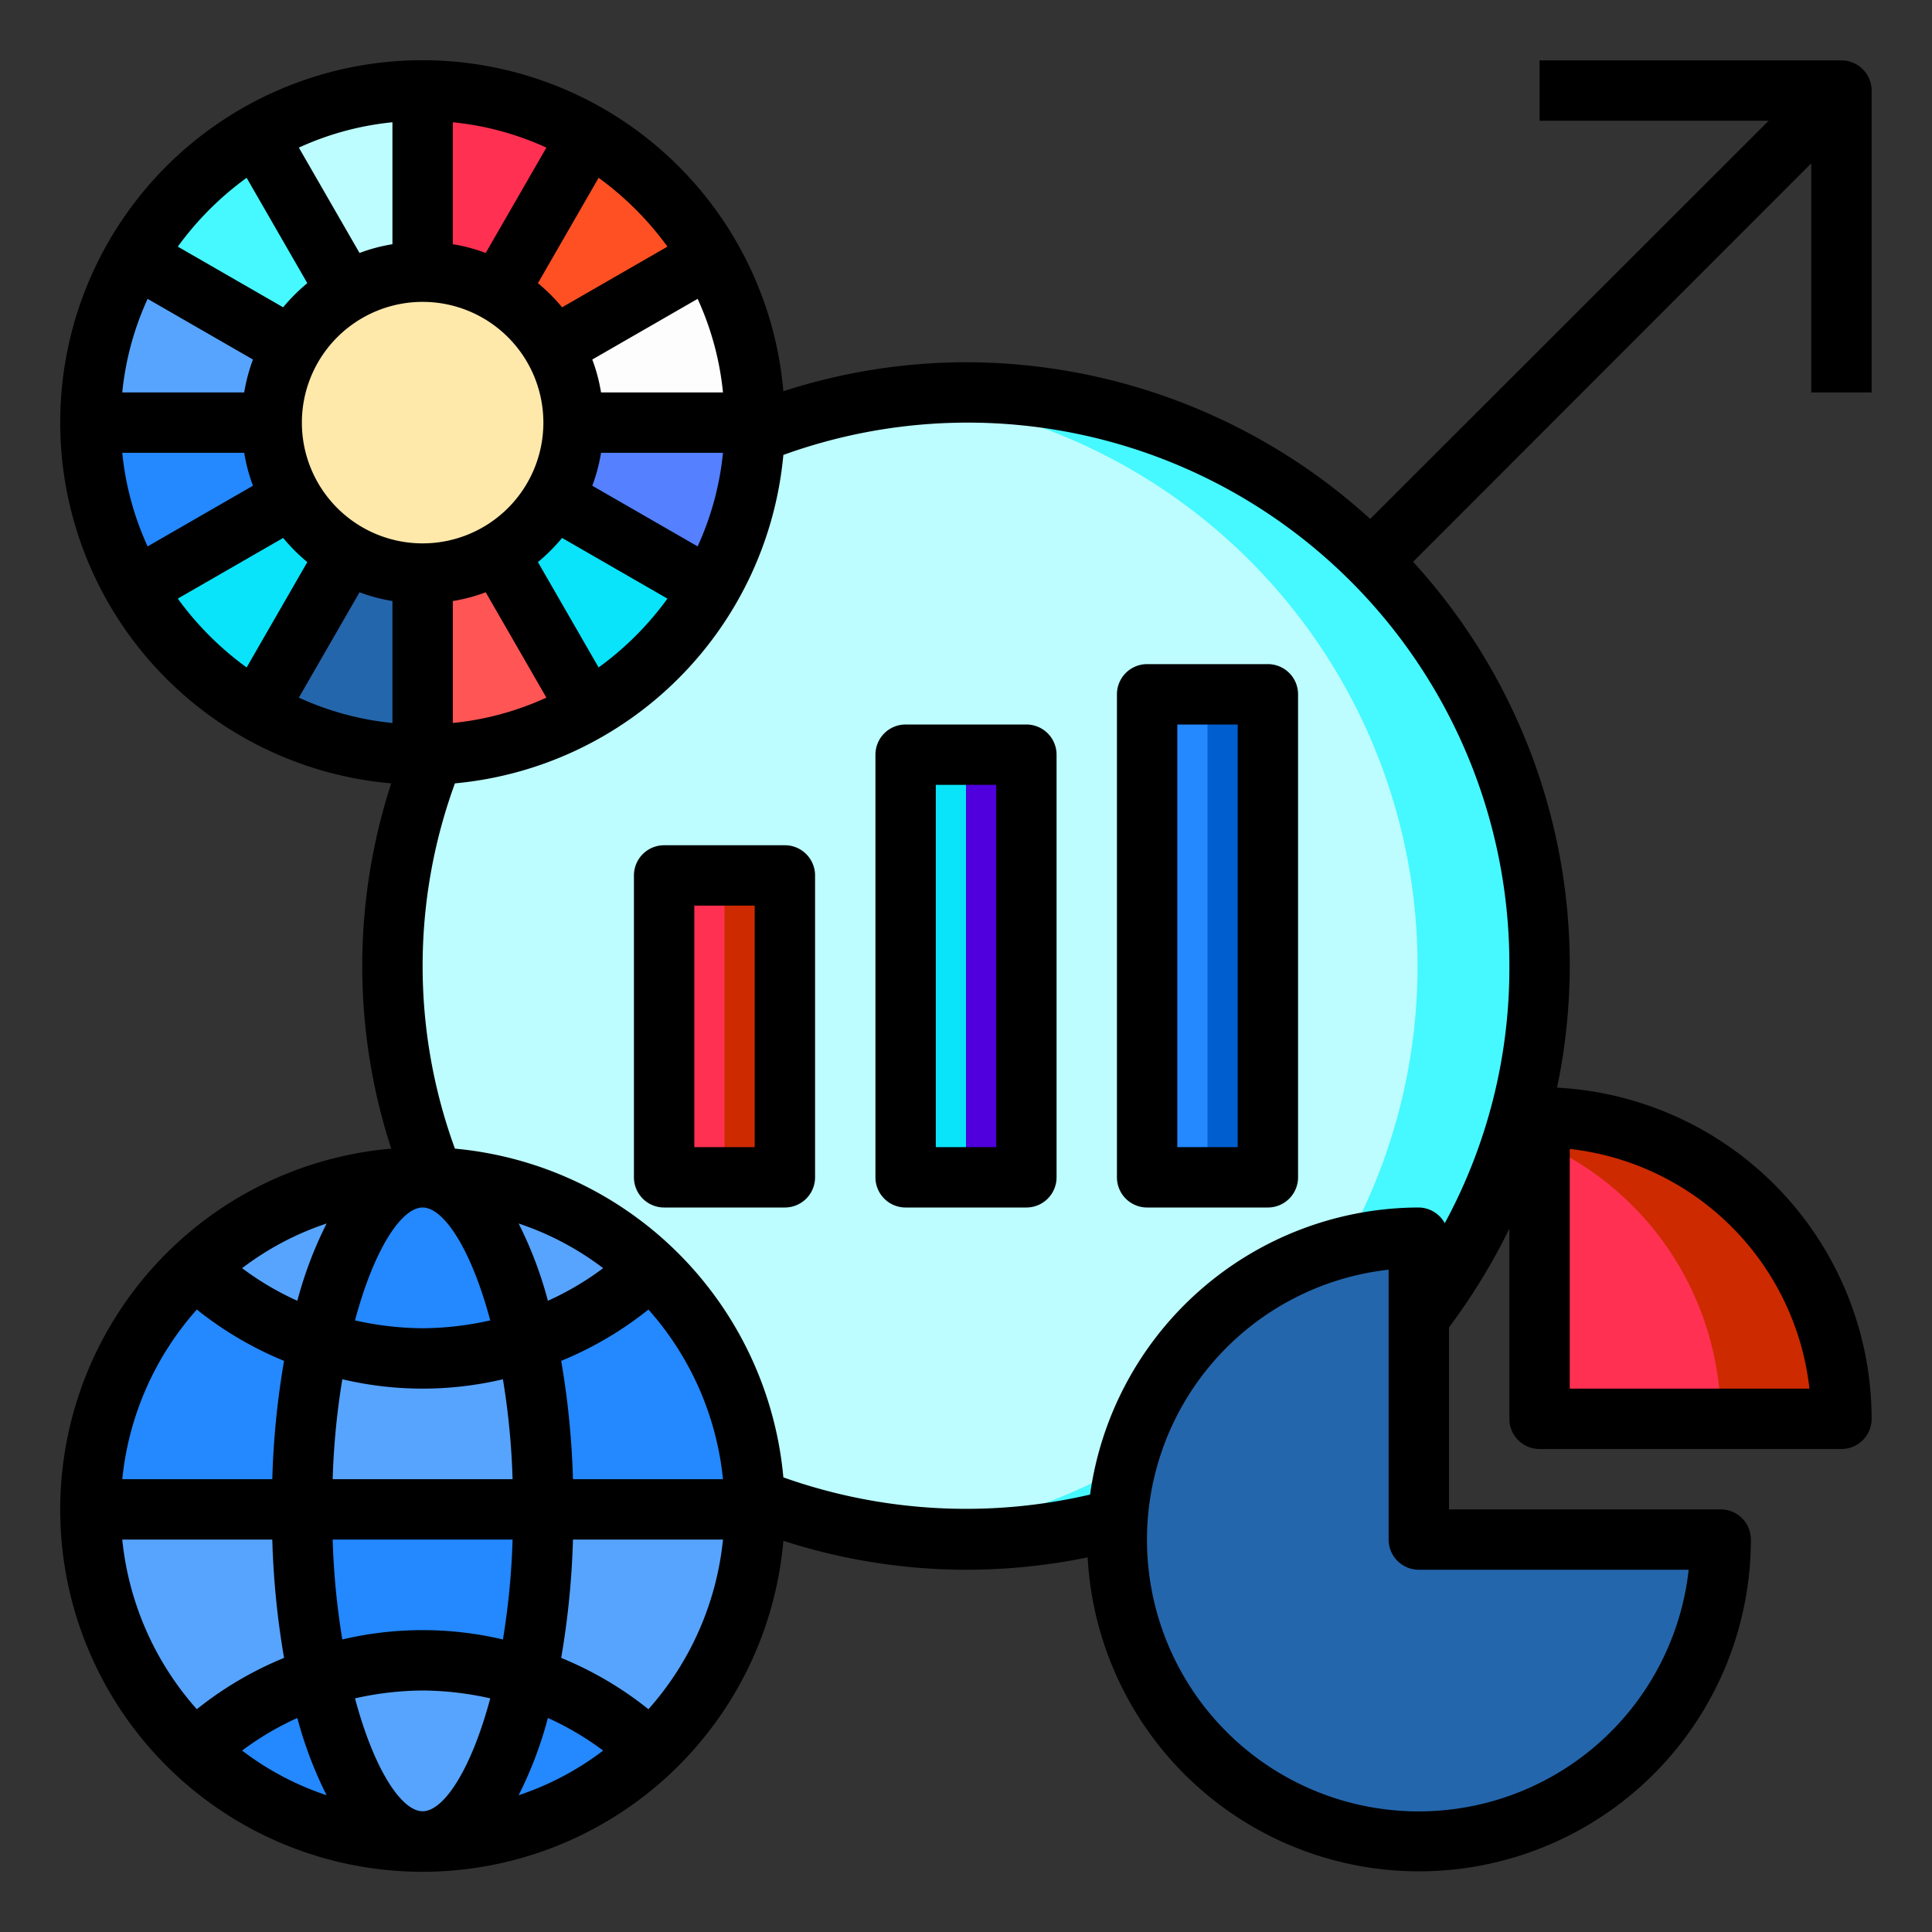 <?xml version="1.0"?>
<svg xmlns="http://www.w3.org/2000/svg" viewBox="0 0 64 64" class=""><rect x="0" y="0" width="64" height="64" fill="#333333" stroke="none"/><g><g id="Data_Analysis-grow-worldwide-analysis-graph" data-name="Data Analysis-grow-worldwide-analysis-graph"><g fill="#bdfdff"><circle cx="32" cy="32" r="19" data-original="#BDFDFF" class="" style="fill:#BDFDFF"/><circle cx="32" cy="32" r="19" data-original="#BDFDFF" class="" style="fill:#BDFDFF"/><path d="m51 32a18.96 18.96 0 0 1 -21 18.89 19 19 0 0 0 0-37.78 18.96 18.96 0 0 1 21 18.89z" data-original="#BDFDFF" class="" style="fill:#BDFDFF"/></g><path d="m51 32a18.96 18.96 0 0 1 -21 18.89 19 19 0 0 0 0-37.78 18.96 18.96 0 0 1 21 18.89z" fill="#46f8ff" data-original="#46F8FF" class=""/><path d="m61 47h-10v-10a10 10 0 0 1 10 10z" fill="#ff3051" data-original="#FF3051" class=""/><path d="m61 47h-4a9.991 9.991 0 0 0 -6-9.16v-.84a10 10 0 0 1 10 10z" fill="#cd2a00" data-original="#CD2A00" class=""/><path d="m47 51h10a10 10 0 0 1 -20 0c0-.23.01-.46.02-.68a10.01 10.01 0 0 1 9.98-9.32z" fill="#5eac24" data-original="#5EAC24" class="" data-old_color="#5eac24" style="fill:#2466AC"/><path d="m38 23h4v16h-4z" fill="#2488ff" data-original="#2488FF"/><path d="m30 25h4v14h-4z" fill="#ffcd00" data-original="#FFCD00" class="active-path" style="fill:#09E4FA" data-old_color="#ffcd00"/><path d="m22 29h4v10h-4z" fill="#ff3051" data-original="#FF3051" class=""/><path d="m40 23h2v16h-2z" fill="#005ece" data-original="#005ECE" class=""/><path d="m32 25h2v14h-2z" fill="#ddb200" data-original="#DDB200" class="" data-old_color="#ddb200" style="fill:#4F00DD"/><path d="m24 29h2v10h-2z" fill="#cd2a00" data-original="#CD2A00" class=""/><path d="m25 14c0 .11 0 .23-.01.34a10.921 10.921 0 0 1 -1.46 5.16l-5.2-3a4.919 4.919 0 0 0 .67-2.5z" fill="#ffb655" data-original="#FFB655" class="" data-old_color="#ffb655" style="fill:#5580FF"/><path d="m24.99 49.66c.01.11.01.23.01.34h-7a26.849 26.849 0 0 0 -.55-5.56 10.873 10.873 0 0 0 4.1-2.44 10.934 10.934 0 0 1 3.44 7.66z" fill="#2488ff" data-original="#2488FF"/><path d="m25 14h-6a4.919 4.919 0 0 0 -.67-2.5l5.2-3a10.922 10.922 0 0 1 1.47 5.5z" fill="#ff9811" data-original="#FF9811" class="" style="fill:#FDFDFD" data-old_color="#ff9811"/><path d="m18 50h7a10.925 10.925 0 0 1 -3.45 8 10.873 10.873 0 0 0 -4.1-2.44 26.849 26.849 0 0 0 .55-5.56z" fill="#57a4ff" data-original="#57A4FF"/><path d="m23.53 8.5-5.2 3a5.018 5.018 0 0 0 -1.83-1.83l3-5.2a10.971 10.971 0 0 1 4.03 4.03z" fill="#ff5023" data-original="#FF5023" class=""/><path d="m18.33 16.5 5.2 3a10.971 10.971 0 0 1 -4.03 4.03l-3-5.2a5.018 5.018 0 0 0 1.83-1.83z" fill="#ffcd00" data-original="#FFCD00" class="active-path" style="fill:#09E4FA" data-old_color="#ffcd00"/><path d="m16.5 18.33 3 5.2a10.921 10.921 0 0 1 -5.16 1.46c-.11.01-.23.01-.34.01v-6a4.919 4.919 0 0 0 2.5-.67z" fill="#ffde55" data-original="#FFDE55" class="" data-old_color="#ffde55" style="fill:#FF5555"/><path d="m19.5 4.47-3 5.2a4.919 4.919 0 0 0 -2.5-.67v-6a10.922 10.922 0 0 1 5.5 1.47z" fill="#ff3051" data-original="#FF3051" class=""/><path d="m21.55 42a10.873 10.873 0 0 1 -4.1 2.44c-.69-3.26-1.98-5.44-3.45-5.44.11 0 .23 0 .34.01a10.911 10.911 0 0 1 7.21 2.99z" fill="#57a4ff" data-original="#57A4FF"/><path d="m17.45 55.56a10.873 10.873 0 0 1 4.1 2.44 10.967 10.967 0 0 1 -7.55 3c1.47 0 2.76-2.18 3.45-5.44z" fill="#2488ff" data-original="#2488FF"/><path d="m18.33 11.5a5 5 0 0 1 0 5 5.018 5.018 0 0 1 -1.83 1.83 5 5 0 0 1 -5 0 5.018 5.018 0 0 1 -1.83-1.83 5 5 0 0 1 0-5 5.018 5.018 0 0 1 1.83-1.83 5 5 0 0 1 5 0 5.018 5.018 0 0 1 1.83 1.83z" fill="#fee9ab" data-original="#FEE9AB" class=""/><path d="m18 50h-8a26.849 26.849 0 0 1 .55-5.56 10.907 10.907 0 0 0 6.9 0 26.849 26.849 0 0 1 .55 5.56z" fill="#57a4ff" data-original="#57A4FF"/><path d="m10 50h8a26.849 26.849 0 0 1 -.55 5.56 10.907 10.907 0 0 0 -6.9 0 26.849 26.849 0 0 1 -.55-5.56z" fill="#2488ff" data-original="#2488FF"/><path d="m14 39c1.47 0 2.76 2.18 3.45 5.44a10.907 10.907 0 0 1 -6.9 0c.69-3.26 1.98-5.44 3.45-5.44z" fill="#2488ff" data-original="#2488FF"/><path d="m17.45 55.56c-.69 3.26-1.98 5.44-3.45 5.44s-2.76-2.18-3.45-5.44a10.907 10.907 0 0 1 6.9 0z" fill="#57a4ff" data-original="#57A4FF"/><path d="m14 19v6a10.922 10.922 0 0 1 -5.5-1.47l3-5.2a4.919 4.919 0 0 0 2.5.67z" fill="#5eac24" data-original="#5EAC24" class="" data-old_color="#5eac24" style="fill:#2466AC"/><path d="m14 3v6a4.919 4.919 0 0 0 -2.5.67l-3-5.2a10.922 10.922 0 0 1 5.5-1.47z" fill="#bdfdff" data-original="#BDFDFF" class="" style="fill:#BDFDFF"/><path d="m8.5 4.47 3 5.2a5.018 5.018 0 0 0 -1.83 1.83l-5.2-3a10.971 10.971 0 0 1 4.03-4.03z" fill="#46f8ff" data-original="#46F8FF" class=""/><path d="m11.5 18.33-3 5.2a10.971 10.971 0 0 1 -4.03-4.03l5.2-3a5.018 5.018 0 0 0 1.83 1.83z" fill="#b2fa09" data-original="#B2FA09" class="" style="fill:#09E4FA" data-old_color="#b2fa09"/><path d="m14 39c-1.47 0-2.76 2.18-3.45 5.44a10.873 10.873 0 0 1 -4.1-2.44 10.967 10.967 0 0 1 7.55-3z" fill="#57a4ff" data-original="#57A4FF"/><path d="m10.55 55.56c.69 3.26 1.98 5.44 3.45 5.44a10.967 10.967 0 0 1 -7.55-3 10.873 10.873 0 0 1 4.1-2.44z" fill="#2488ff" data-original="#2488FF"/><path d="m6.45 42a10.873 10.873 0 0 0 4.1 2.44 26.849 26.849 0 0 0 -.55 5.56h-7a10.925 10.925 0 0 1 3.45-8z" fill="#2488ff" data-original="#2488FF"/><path d="m10.55 55.56a10.873 10.873 0 0 0 -4.1 2.44 10.925 10.925 0 0 1 -3.45-8h7a26.849 26.849 0 0 0 .55 5.56z" fill="#57a4ff" data-original="#57A4FF"/><path d="m4.47 8.5 5.2 3a4.919 4.919 0 0 0 -.67 2.5h-6a10.922 10.922 0 0 1 1.47-5.5z" fill="#57a4ff" data-original="#57A4FF"/><path d="m9.67 16.5-5.2 3a10.922 10.922 0 0 1 -1.47-5.5h6a4.919 4.919 0 0 0 .67 2.5z" fill="#2488ff" data-original="#2488FF"/><path d="m62 13v-10a1 1 0 0 0 -1-1h-10v2h7.59l-13.2 13.19a19.913 19.913 0 0 0 -13.39-5.19 19.68 19.68 0 0 0 -6.05.96 12 12 0 1 0 -12.99 12.99 19.544 19.544 0 0 0 0 12.1 12 12 0 1 0 12.99 12.99 19.68 19.68 0 0 0 6.05.96 19.963 19.963 0 0 0 4.03-.41 10.993 10.993 0 0 0 21.97-.59 1 1 0 0 0 -1-1h-9v-6.03a20.463 20.463 0 0 0 2-3.27v6.3a1 1 0 0 0 1 1h10a1 1 0 0 0 1-1 11 11 0 0 0 -10.42-10.97 19.8 19.8 0 0 0 -4.77-17.42l13.19-13.2v7.59zm-10 25.06a8.994 8.994 0 0 1 7.94 7.94h-7.94zm-28.89-28.16a9.748 9.748 0 0 1 .84 3.1h-4.04a5.641 5.641 0 0 0 -.29-1.09zm-5.29 8.72a6.047 6.047 0 0 0 .8-.8l3.49 2.01a10.274 10.274 0 0 1 -2.28 2.28zm.28 4.49a9.748 9.748 0 0 1 -3.1.84v-4.04a5.641 5.641 0 0 0 1.09-.29zm1.52-7.02a5.641 5.641 0 0 0 .29-1.09h4.04a9.748 9.748 0 0 1 -.84 3.1zm2.49-7.92-3.49 2.01a6.047 6.047 0 0 0 -.8-.8l2.01-3.49a10.274 10.274 0 0 1 2.28 2.28zm-7.11-4.12a9.748 9.748 0 0 1 3.1.84l-2.01 3.49a5.641 5.641 0 0 0 -1.09-.29zm3 9.95a4 4 0 1 1 -4-4 4 4 0 0 1 4 4zm-5-9.95v4.04a5.641 5.641 0 0 0 -1.09.29l-2.01-3.49a9.748 9.748 0 0 1 3.1-.84zm-4.83 1.84 2.01 3.49a6.047 6.047 0 0 0 -.8.8l-3.49-2.01a10.274 10.274 0 0 1 2.28-2.28zm-3.28 4.01 3.49 2.01a5.641 5.641 0 0 0 -.29 1.09h-4.04a9.748 9.748 0 0 1 .84-3.1zm0 8.2a9.748 9.748 0 0 1 -.84-3.1h4.04a5.641 5.641 0 0 0 .29 1.09zm1 1.73 3.49-2.01a6.047 6.047 0 0 0 .8.8l-2.01 3.49a10.274 10.274 0 0 1 -2.28-2.28zm4.01 3.28 2.01-3.49a5.641 5.641 0 0 0 1.09.29v4.04a9.748 9.748 0 0 1 -3.1-.84zm4.1 16.89c.7 0 1.61 1.38 2.24 3.74a10.468 10.468 0 0 1 -2.24.26 10.468 10.468 0 0 1 -2.24-.26c.63-2.36 1.54-3.74 2.24-3.74zm-7.48 3.38a11.736 11.736 0 0 0 2.89 1.7 27.541 27.541 0 0 0 -.39 3.92h-4.97a9.955 9.955 0 0 1 2.47-5.62zm-2.47 7.62h4.97a27.541 27.541 0 0 0 .39 3.92 11.736 11.736 0 0 0 -2.89 1.7 9.955 9.955 0 0 1 -2.47-5.62zm3.97 6.99a9.668 9.668 0 0 1 1.83-1.08 13.146 13.146 0 0 0 .97 2.56 9.636 9.636 0 0 1 -2.8-1.48zm1.83-14.9a9.668 9.668 0 0 1 -1.83-1.08 9.636 9.636 0 0 1 2.8-1.48 13.146 13.146 0 0 0 -.97 2.56zm4.15 16.91c-.7 0-1.61-1.38-2.24-3.74a10.468 10.468 0 0 1 2.24-.26 10.468 10.468 0 0 1 2.24.26c-.63 2.36-1.54 3.74-2.24 3.74zm2.66-5.69a11.567 11.567 0 0 0 -5.32 0 24.783 24.783 0 0 1 -.32-3.31h5.96a24.783 24.783 0 0 1 -.32 3.31zm-5.64-5.31a24.783 24.783 0 0 1 .32-3.31 11.567 11.567 0 0 0 5.32 0 24.783 24.783 0 0 1 .32 3.31zm6.16 10.47a13.146 13.146 0 0 0 .97-2.56 9.668 9.668 0 0 1 1.83 1.08 9.636 9.636 0 0 1 -2.8 1.48zm0-18.94a9.636 9.636 0 0 1 2.8 1.48 9.668 9.668 0 0 1 -1.83 1.08 13.146 13.146 0 0 0 -.97-2.56zm4.3 16.09a11.736 11.736 0 0 0 -2.89-1.7 27.541 27.541 0 0 0 .39-3.92h4.97a9.955 9.955 0 0 1 -2.47 5.62zm-2.5-7.62a27.541 27.541 0 0 0 -.39-3.92 11.736 11.736 0 0 0 2.89-1.7 9.955 9.955 0 0 1 2.47 5.62zm36.96 3a9 9 0 1 1 -9.94-9.94v8.94a1 1 0 0 0 1 1zm-5.94-20a17.719 17.719 0 0 1 -2.14 8.52 1 1 0 0 0 -.86-.52 11.018 11.018 0 0 0 -10.89 9.51 18.1 18.1 0 0 1 -10.16-.57 12.031 12.031 0 0 0 -10.88-10.89 17.639 17.639 0 0 1 0-12.1 12.039 12.039 0 0 0 10.88-10.88 17.946 17.946 0 0 1 24.05 16.93z" data-original="#000000" class=""/><path d="m26 28h-4a1 1 0 0 0 -1 1v10a1 1 0 0 0 1 1h4a1 1 0 0 0 1-1v-10a1 1 0 0 0 -1-1zm-1 10h-2v-8h2z" data-original="#000000" class=""/><path d="m34 24h-4a1 1 0 0 0 -1 1v14a1 1 0 0 0 1 1h4a1 1 0 0 0 1-1v-14a1 1 0 0 0 -1-1zm-1 14h-2v-12h2z" data-original="#000000" class=""/><path d="m42 22h-4a1 1 0 0 0 -1 1v16a1 1 0 0 0 1 1h4a1 1 0 0 0 1-1v-16a1 1 0 0 0 -1-1zm-1 16h-2v-14h2z" data-original="#000000" class=""/></g></g> </svg>
